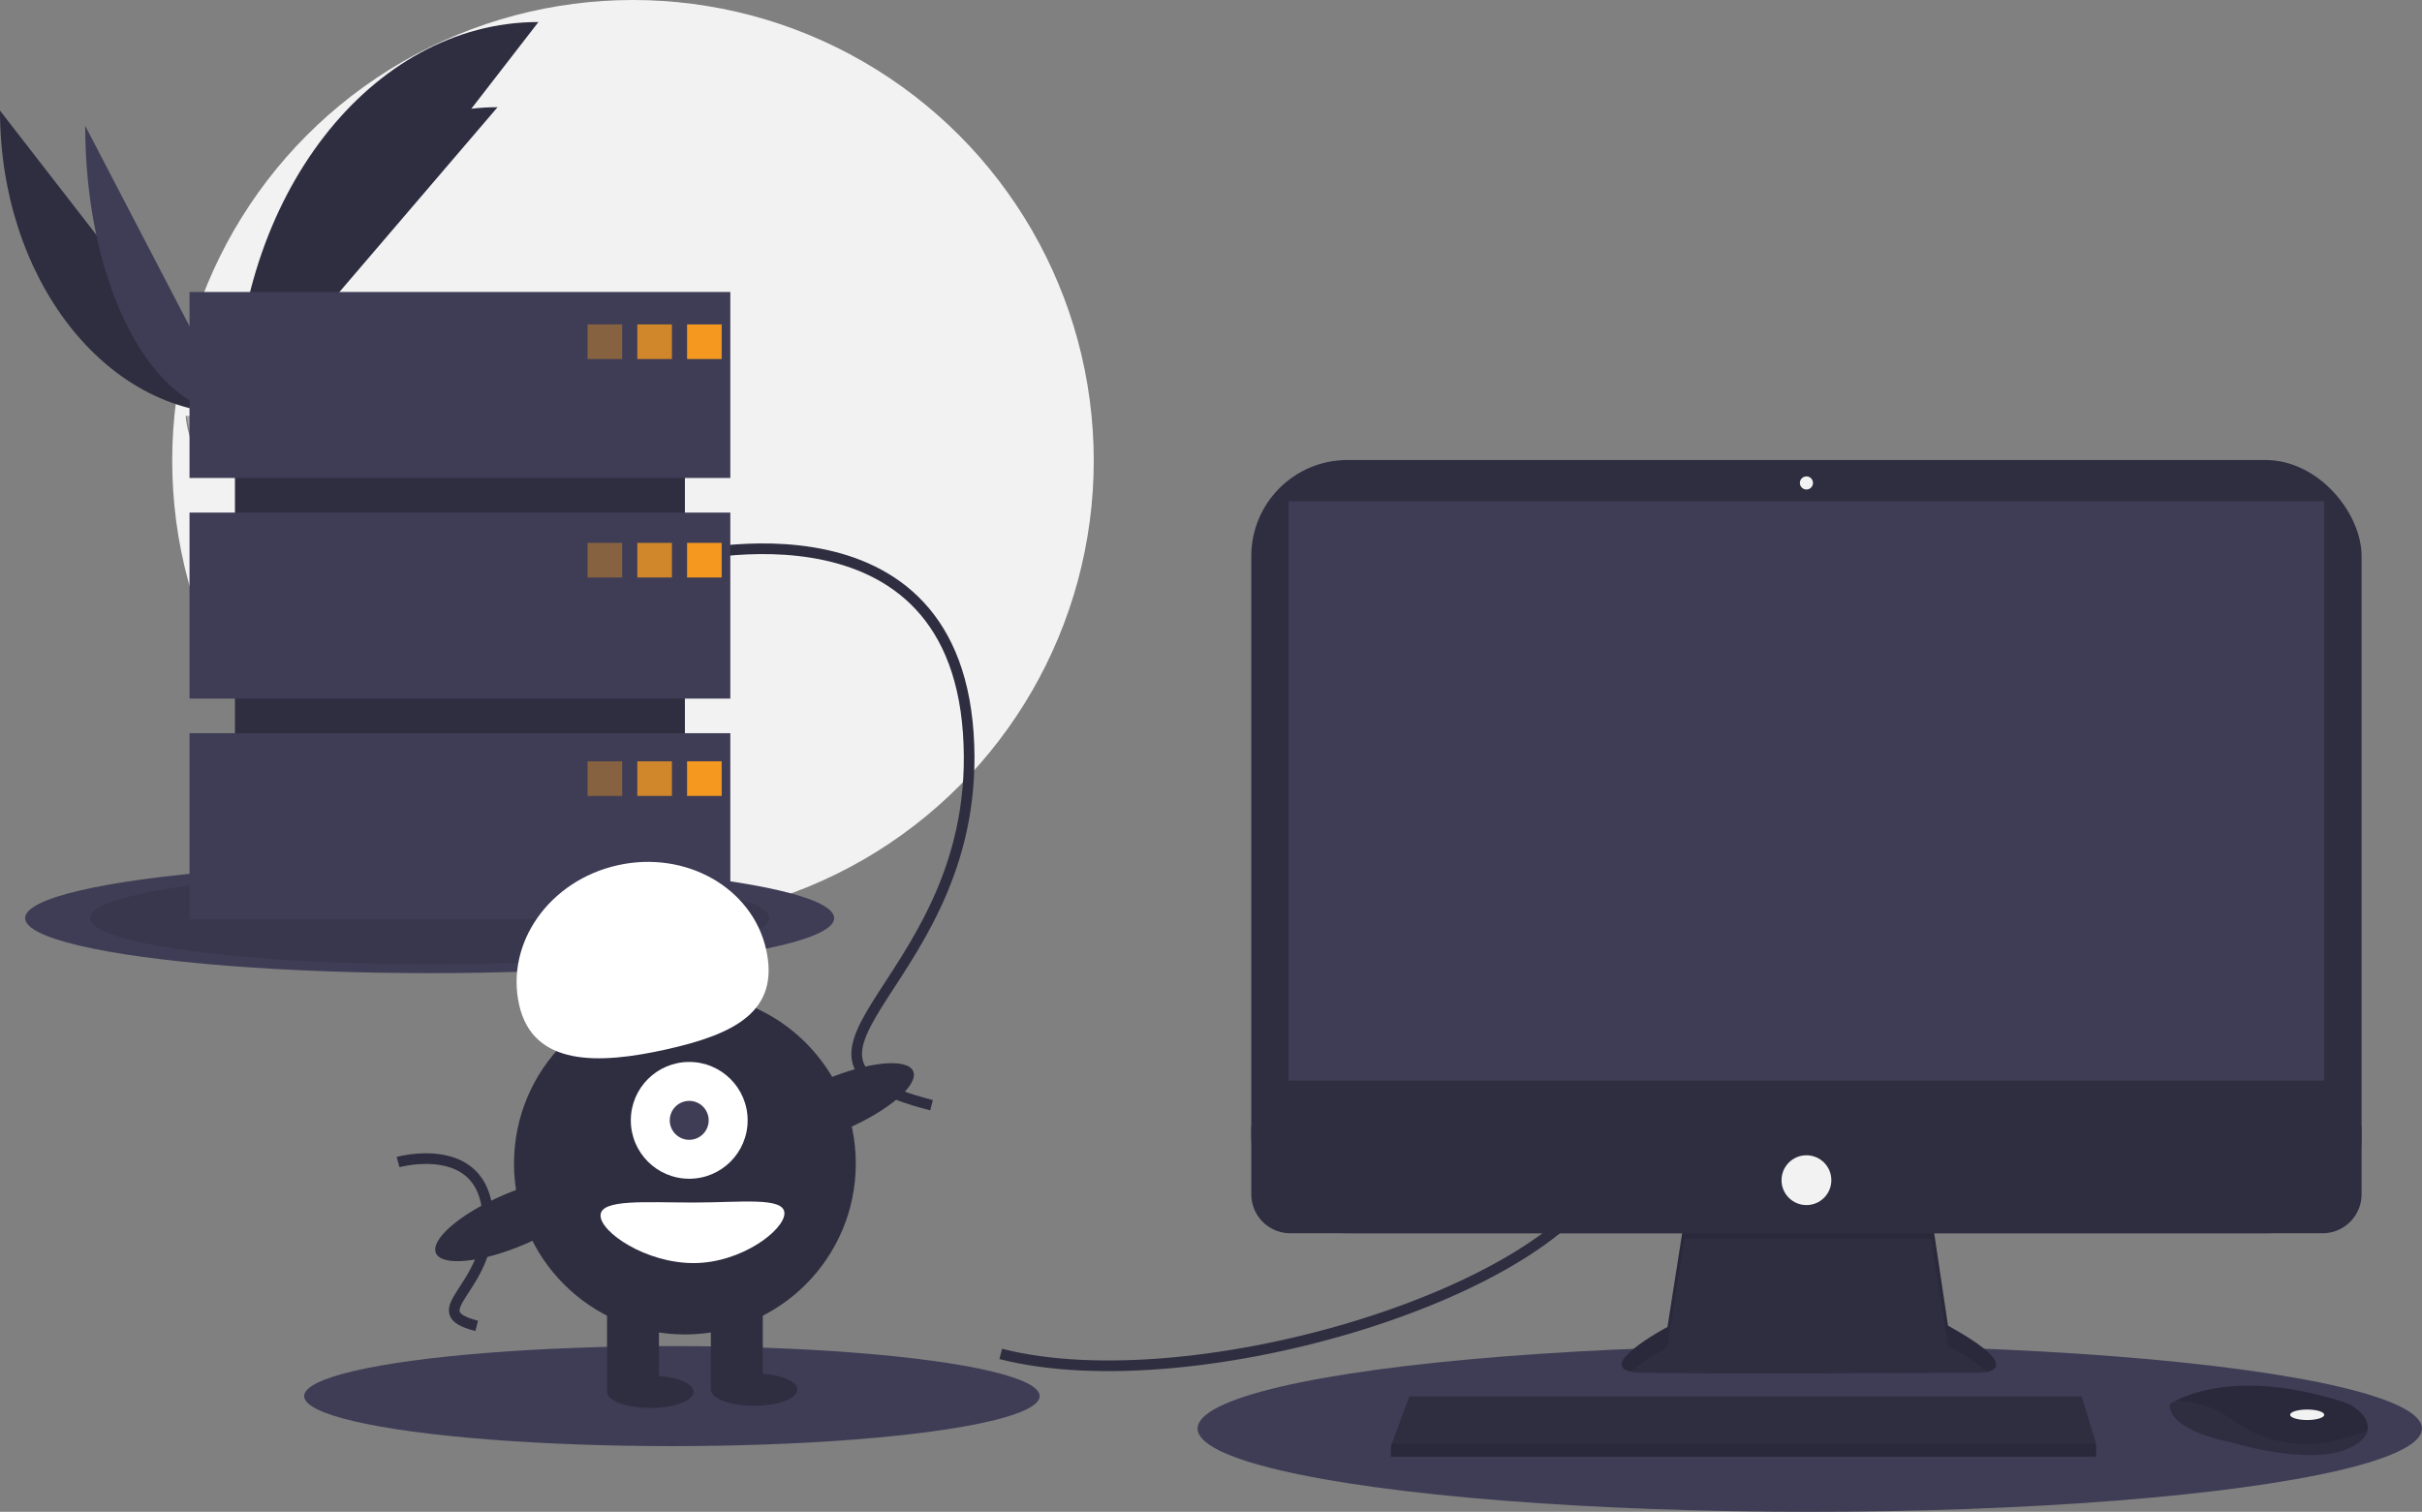<svg xmlns="http://www.w3.org/2000/svg" width="454.614" height="283.827" viewBox="0 0 454.614 283.827">
  <rect x="0" y="0" width="454.614" height="283.827" fill="#808080" stroke="none"/>
  <g id="error" transform="translate(-1207.823 -284)">
    <circle id="Ellipse_6" data-name="Ellipse 6" cx="86.488" cy="86.488" r="86.488" transform="translate(1240.147 284)" fill="#f2f2f2"/>
    <path id="Path_41" data-name="Path 41" d="M31.391,151.642c0,31.468,19.741,56.931,44.138,56.931" transform="translate(1176.432 153.124)" fill="#2f2e41"/>
    <path id="Path_42" data-name="Path 42" d="M140.092,207.638c0-31.821,22.03-57.571,49.255-57.571" transform="translate(1111.868 154.059)" fill="#2f2e41"/>
    <path id="Path_43" data-name="Path 43" d="M70.775,158.668c0,29.891,12.589,54.078,28.146,54.078" transform="translate(1153.039 148.951)" fill="#3f3d56"/>
    <path id="Path_44" data-name="Path 44" d="M140.092,184.245c0-40.661,25.463-73.563,56.931-73.563" transform="translate(1111.868 177.452)" fill="#2f2e41"/>
    <path id="Path_45" data-name="Path 45" d="M117.224,287.892s6.259-.193,8.146-1.536,9.629-2.947,10.1-.793,9.407,10.715,2.34,10.772-16.42-1.1-18.3-2.248S117.224,287.892,117.224,287.892Z" transform="translate(1125.451 74.207)" fill="#a8a8a8"/>
    <path id="Path_46" data-name="Path 46" d="M137.932,300.52c-7.067.057-16.42-1.1-18.3-2.248-1.434-.873-2.005-4.007-2.2-5.453l-.209.008s.4,5.048,2.279,6.2,11.236,2.3,18.3,2.248c2.04-.016,2.745-.742,2.706-1.817C140.229,300.1,139.451,300.508,137.932,300.52Z" transform="translate(1125.451 69.271)" opacity="0.2"/>
    <ellipse id="Ellipse_7" data-name="Ellipse 7" cx="75.931" cy="10.33" rx="75.931" ry="10.33" transform="translate(1212.536 446.037)" fill="#3f3d56"/>
    <ellipse id="Ellipse_8" data-name="Ellipse 8" cx="63.749" cy="8.673" rx="63.749" ry="8.673" transform="translate(1224.718 447.694)" opacity="0.1"/>
    <ellipse id="Ellipse_9" data-name="Ellipse 9" cx="114.911" cy="15.633" rx="114.911" ry="15.633" transform="translate(1432.614 536.561)" fill="#3f3d56"/>
    <ellipse id="Ellipse_10" data-name="Ellipse 10" cx="69.028" cy="9.391" rx="69.028" ry="9.391" transform="translate(1264.916 536.712)" fill="#3f3d56"/>
    <path id="Path_47" data-name="Path 47" d="M494,673.044c36.544,9.339,106.79-12.181,114.505-36.544" transform="translate(901.663 -134.859)" fill="none" stroke="#2f2e41" stroke-miterlimit="10" stroke-width="2"/>
    <path id="Path_48" data-name="Path 48" d="M341,356.364s52.786-14.618,56.034,32.484-43.447,60.5-6.9,69.84" transform="translate(992.538 32.802)" fill="none" stroke="#2f2e41" stroke-miterlimit="10" stroke-width="2"/>
    <path id="Path_49" data-name="Path 49" d="M215.4,636.841s15.865-4.393,16.841,9.763-13.058,18.184-2.075,20.991" transform="translate(1067.137 -134.679)" fill="none" stroke="#2f2e41" stroke-miterlimit="10" stroke-width="2"/>
    <path id="Path_50" data-name="Path 50" d="M792.807,661.94l-3.2,20.422s-15.747,8.366-4.675,8.612,63.235,0,63.235,0,10.088,0-5.905-8.858l-3.2-21.406Z" transform="translate(731.206 -149.239)" fill="#2f2e41"/>
    <path id="Path_51" data-name="Path 51" d="M782.711,690.753a43.55,43.55,0,0,1,6.9-4.569l3.2-20.422,46.258.044,3.2,20.133a42.005,42.005,0,0,1,7.391,4.864c2.054-.469,4.3-2.21-7.391-8.685l-3.2-21.406-46.258,1.23-3.2,20.422S776.381,689.393,782.711,690.753Z" transform="translate(731.201 -149.239)" opacity="0.1"/>
    <rect id="Rectangle_7" data-name="Rectangle 7" width="208.405" height="145.17" rx="18.046" transform="translate(1442.693 370.361)" fill="#2f2e41"/>
    <rect id="Rectangle_8" data-name="Rectangle 8" width="194.38" height="108.754" transform="translate(1449.706 378.112)" fill="#3f3d56"/>
    <circle id="Ellipse_11" data-name="Ellipse 11" cx="1.23" cy="1.23" r="1.23" transform="translate(1545.665 373.437)" fill="#f2f2f2"/>
    <path id="Path_52" data-name="Path 52" d="M818.228,621.322v12.726a7.326,7.326,0,0,1-7.328,7.327H617.151a7.327,7.327,0,0,1-7.327-7.328V621.322Z" transform="translate(832.869 -125.844)" fill="#2f2e41"/>
    <path id="Path_53" data-name="Path 53" d="M775.343,654.509v2.461H642.968V655l.182-.492,3.263-8.858H772.637Z" transform="translate(825.929 -99.487)" fill="#2f2e41"/>
    <path id="Path_54" data-name="Path 54" d="M1071.466,749.641c-.241,1.031-1.151,2.119-3.208,3.147-7.382,3.691-22.391-.984-22.391-.984s-11.564-1.968-11.564-7.135a9.217,9.217,0,0,1,1.014-.6c3.1-1.642,13.393-5.693,31.638.172a7.608,7.608,0,0,1,3.468,2.273A3.629,3.629,0,0,1,1071.466,749.641Z" transform="translate(580.749 -197.027)" fill="#2f2e41"/>
    <path id="Path_55" data-name="Path 55" d="M1072.949,749.641c-9.035,3.462-17.088,3.72-25.353-2.02a18.15,18.15,0,0,0-10.8-3.555c3.1-1.642,13.393-5.693,31.638.172a7.609,7.609,0,0,1,3.468,2.273A3.629,3.629,0,0,1,1072.949,749.641Z" transform="translate(579.266 -197.027)" opacity="0.1"/>
    <ellipse id="Ellipse_12" data-name="Ellipse 12" cx="3.199" cy="0.984" rx="3.199" ry="0.984" transform="translate(1637.688 548.625)" fill="#f2f2f2"/>
    <circle id="Ellipse_13" data-name="Ellipse 13" cx="4.675" cy="4.675" r="4.675" transform="translate(1542.221 500.891)" fill="#f2f2f2"/>
    <path id="Path_56" data-name="Path 56" d="M775.343,667.466v2.461H642.968v-1.969l.182-.492Z" transform="translate(825.929 -112.444)" opacity="0.1"/>
    <rect id="Rectangle_9" data-name="Rectangle 9" width="84.458" height="98.263" transform="translate(1251.923 348.561)" fill="#2f2e41"/>
    <rect id="Rectangle_10" data-name="Rectangle 10" width="101.512" height="34.92" transform="translate(1243.396 338.816)" fill="#3f3d56"/>
    <rect id="Rectangle_11" data-name="Rectangle 11" width="101.512" height="34.92" transform="translate(1243.396 380.233)" fill="#3f3d56"/>
    <rect id="Rectangle_12" data-name="Rectangle 12" width="101.512" height="34.92" transform="translate(1243.396 421.65)" fill="#3f3d56"/>
    <rect id="Rectangle_13" data-name="Rectangle 13" width="6.497" height="6.497" transform="translate(1318.109 344.907)" fill="#f49820" opacity="0.4"/>
    <rect id="Rectangle_14" data-name="Rectangle 14" width="6.497" height="6.497" transform="translate(1327.448 344.907)" fill="#f49820" opacity="0.8"/>
    <rect id="Rectangle_15" data-name="Rectangle 15" width="6.497" height="6.497" transform="translate(1336.787 344.907)" fill="#f49820"/>
    <rect id="Rectangle_16" data-name="Rectangle 16" width="6.497" height="6.497" transform="translate(1318.109 385.918)" fill="#f49820" opacity="0.4"/>
    <rect id="Rectangle_17" data-name="Rectangle 17" width="6.497" height="6.497" transform="translate(1327.448 385.918)" fill="#f49820" opacity="0.8"/>
    <rect id="Rectangle_18" data-name="Rectangle 18" width="6.497" height="6.497" transform="translate(1336.787 385.918)" fill="#f49820"/>
    <rect id="Rectangle_19" data-name="Rectangle 19" width="6.497" height="6.497" transform="translate(1318.109 426.928)" fill="#f49820" opacity="0.4"/>
    <rect id="Rectangle_20" data-name="Rectangle 20" width="6.497" height="6.497" transform="translate(1327.448 426.928)" fill="#f49820" opacity="0.8"/>
    <rect id="Rectangle_21" data-name="Rectangle 21" width="6.497" height="6.497" transform="translate(1336.787 426.928)" fill="#f49820"/>
    <circle id="Ellipse_14" data-name="Ellipse 14" cx="32.078" cy="32.078" r="32.078" transform="translate(1304.303 470.375)" fill="#2f2e41"/>
    <rect id="Rectangle_22" data-name="Rectangle 22" width="9.745" height="17.46" transform="translate(1321.763 527.628)" fill="#2f2e41"/>
    <rect id="Rectangle_23" data-name="Rectangle 23" width="9.745" height="17.46" transform="translate(1341.253 527.628)" fill="#2f2e41"/>
    <ellipse id="Ellipse_15" data-name="Ellipse 15" cx="8.121" cy="3.045" rx="8.121" ry="3.045" transform="translate(1321.763 542.246)" fill="#2f2e41"/>
    <ellipse id="Ellipse_16" data-name="Ellipse 16" cx="8.121" cy="3.045" rx="8.121" ry="3.045" transform="translate(1341.253 541.84)" fill="#2f2e41"/>
    <circle id="Ellipse_17" data-name="Ellipse 17" cx="10.963" cy="10.963" r="10.963" transform="translate(1326.229 483.369)" fill="#fff"/>
    <circle id="Ellipse_18" data-name="Ellipse 18" cx="3.654" cy="3.654" r="3.654" transform="translate(1333.538 490.678)" fill="#3f3d56"/>
    <path id="Path_57" data-name="Path 57" d="M270.674,525.811c-2.59-11.6,5.689-23.321,18.493-26.18s25.283,4.227,27.873,15.827-5.9,15.878-18.7,18.737S273.264,537.41,270.674,525.811Z" transform="translate(1034.59 -53.189)" fill="#fff"/>
    <ellipse id="Ellipse_19" data-name="Ellipse 19" cx="16.039" cy="5.035" rx="16.039" ry="5.035" transform="translate(1347.759 493.107) rotate(-23.171)" fill="#2f2e41"/>
    <ellipse id="Ellipse_20" data-name="Ellipse 20" cx="16.039" cy="5.035" rx="16.039" ry="5.035" transform="translate(1287.664 514.628) rotate(-23.171)" fill="#2f2e41"/>
    <path id="Path_58" data-name="Path 58" d="M343.514,658.252c0,3.14-8.084,9.339-17.054,9.339S309,661.8,309,658.658s8.49-2.436,17.46-2.436S343.514,655.113,343.514,658.252Z" transform="translate(1011.545 -146.46)" fill="#fff"/>
  </g>
</svg>

